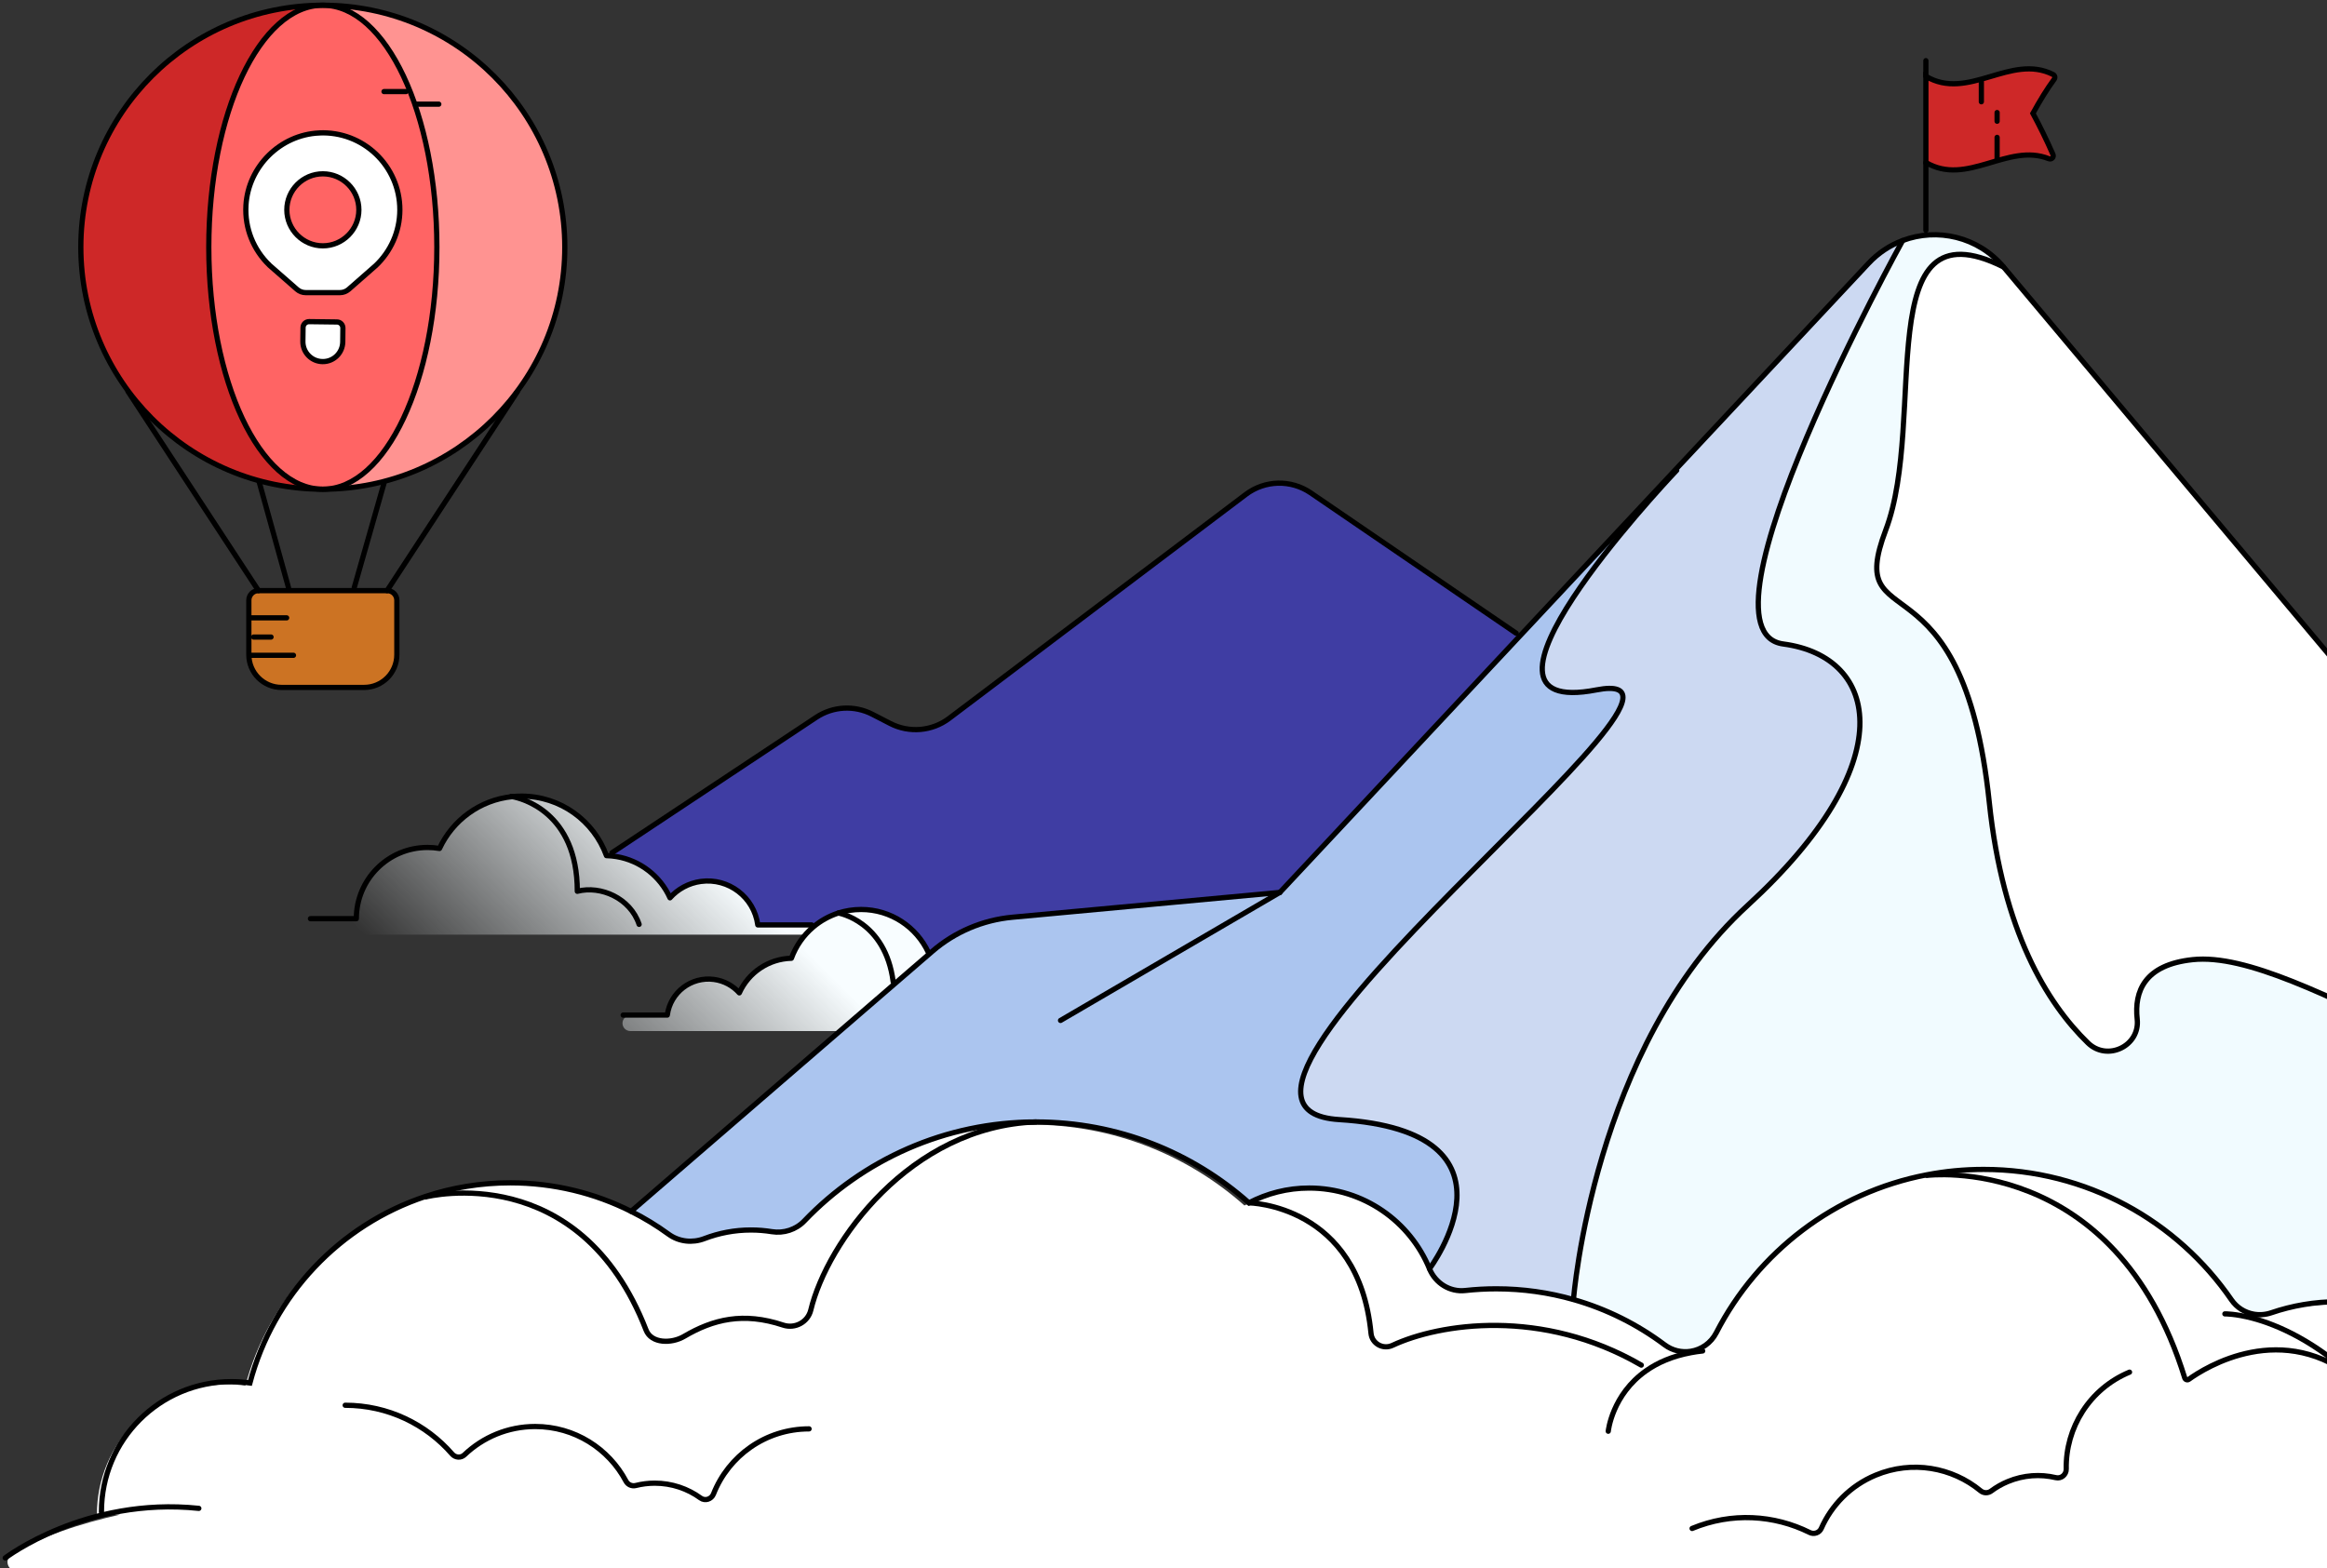 <svg width="445" height="300" viewBox="0 0 445 300" fill="none" xmlns="http://www.w3.org/2000/svg">
<rect x="0" y="0" width="445" height="300" fill="#333333" stroke="none"/>
<path d="M155.842 176.995H144.786C144.08 171.7 139.217 167.977 133.918 168.683C131.536 168.997 129.48 170.161 127.996 171.815C125.862 167.072 121.154 163.873 115.849 163.746C113.434 157.106 107.071 152.362 99.6 152.362C92.652 152.362 86.67 156.46 83.924 162.373C83.179 162.246 82.413 162.18 81.635 162.18C74.109 162.18 68.01 168.28 68.01 175.809H60.732C59.911 175.809 59.243 176.476 59.243 177.298C59.243 178.12 59.911 178.787 60.732 178.787H153.978" fill="url(#paint0_linear_4257_8647)"/>
<path d="M176.48 197.22H120.531C119.709 197.22 119.042 196.553 119.042 195.731C119.042 194.909 119.709 194.242 120.531 194.242H127.484C128.063 189.895 132.055 186.845 136.394 187.425C138.346 187.684 140.033 188.632 141.252 189.995C143 186.101 146.865 183.481 151.21 183.382C153.189 177.938 158.406 174.044 164.537 174.044C170.233 174.044 175.14 177.408 177.395 182.251C177.395 182.251 175.857 196.602 176.475 197.22H176.48Z" fill="url(#paint1_linear_4257_8647)"/>
<path d="M49.429 112.976H74.048C75.063 112.976 75.89 113.803 75.89 114.818V125.237C75.89 128.689 73.089 131.491 69.637 131.491H53.84C50.388 131.491 47.587 128.689 47.587 125.237V114.818C47.587 113.803 48.414 112.976 49.429 112.976Z" fill="#CC7323" stroke="black" stroke-miterlimit="10" stroke-linecap="round"/>
<path d="M687.344 297.922C685.442 295.043 681.301 290.437 673.383 288.203C672.131 269.307 655.628 253.511 636.577 253.329C624.579 253.219 613.877 258.778 606.984 267.498C604.883 270.151 601.123 270.813 598.261 269.004C593.243 265.827 587.294 263.985 580.909 263.985C576.702 263.985 572.682 264.79 568.993 266.246C565.806 267.504 562.184 266.108 560.662 263.036C552.876 247.339 536.682 236.545 517.973 236.545C502.154 236.545 488.137 244.256 479.475 256.131C477.28 259.137 473.062 259.81 470.101 257.554C463.474 252.502 455.203 249.507 446.232 249.507C441.765 249.507 437.475 250.251 433.472 251.625C432.353 252.005 431.19 252.082 430.087 251.878C428.416 251.569 426.878 250.632 425.869 249.159C415.508 234.085 398.15 224.202 378.482 224.202C374.766 224.202 371.132 224.555 367.609 225.233C350.025 228.597 335.286 239.987 327.346 255.441C326.37 257.339 324.644 258.547 322.753 258.938C320.978 259.297 319.053 258.944 317.46 257.747C308.489 251.023 297.35 247.036 285.275 247.036C283.268 247.036 281.283 247.146 279.336 247.361C276.381 247.692 273.624 245.96 272.499 243.208C268.783 234.146 259.883 227.765 249.49 227.765C245.332 227.765 241.423 228.79 237.977 230.589C227.147 220.969 212.888 215.123 197.262 215.123C179.838 215.123 164.118 222.387 152.952 234.047C151.348 235.718 149.015 236.479 146.727 236.11C145.431 235.894 144.097 235.79 142.74 235.79C139.608 235.79 136.609 236.369 133.846 237.433C131.564 238.31 128.989 238.045 127.009 236.606C118.507 230.418 108.047 226.761 96.727 226.761C91.047 226.761 85.578 227.682 80.466 229.381C64.101 234.824 51.38 248.255 46.925 265.049C45.773 264.884 44.598 264.796 43.402 264.796C29.655 264.796 18.512 275.953 18.534 289.709H22.984C15.556 291.38 7.716 293.857 2.169 297.464C0.823 298.341 1.457 300.437 3.062 300.437H685.993C687.289 300.437 688.055 298.997 687.338 297.922H687.344Z" fill="white"/>
<path d="M1 298.004C1 298.004 16.351 286.261 38.02 288.523" stroke="black" stroke-miterlimit="10" stroke-linecap="round"/>
<path d="M49.428 112.977L24.478 74.87" stroke="black" stroke-miterlimit="10" stroke-linecap="round"/>
<path d="M55.174 112.408L49.478 91.885" stroke="black" stroke-miterlimit="10" stroke-linecap="round"/>
<path d="M67.74 112.408L73.436 92.436" stroke="black" stroke-miterlimit="10" stroke-linecap="round"/>
<path d="M47.692 118.183H54.816" stroke="black" stroke-miterlimit="10" stroke-linecap="round"/>
<path d="M48.502 121.855H51.833" stroke="black" stroke-miterlimit="10" stroke-linecap="round"/>
<path d="M47.692 125.347H56.123" stroke="black" stroke-miterlimit="10" stroke-linecap="round"/>
<path d="M26.733 17.369H34.767" stroke="black" stroke-miterlimit="10" stroke-linecap="round"/>
<path d="M21.49 25.583H29.529" stroke="black" stroke-miterlimit="10" stroke-linecap="round"/>
<path d="M23.938 21.385H28.129" stroke="black" stroke-miterlimit="10" stroke-linecap="round"/>
<path d="M19.395 29.427H23.591" stroke="black" stroke-miterlimit="10" stroke-linecap="round"/>
<path d="M35.445 58.593H39.641" stroke="black" stroke-miterlimit="10" stroke-linecap="round"/>
<path d="M40.799 55.112H44.99" stroke="black" stroke-miterlimit="10" stroke-linecap="round"/>
<path d="M583.964 231.046L584.041 230.881L630.396 253.412V253.423C621.304 255.066 613.358 260.019 607.85 266.985C605.749 269.644 601.994 270.306 599.132 268.491C594.109 265.314 588.16 263.477 581.775 263.477C577.568 263.477 573.548 264.277 569.859 265.733C566.672 266.991 563.055 265.595 561.533 262.529C553.742 246.826 537.553 236.032 518.839 236.032C503.019 236.032 489.003 243.748 480.341 255.618C478.146 258.624 473.934 259.297 470.973 257.041C464.345 251.994 456.068 248.994 447.097 248.994C442.631 248.994 438.341 249.744 434.338 251.112C433.219 251.492 432.055 251.569 430.953 251.365C429.276 251.062 427.749 250.119 426.734 248.646C416.374 233.572 399.016 223.688 379.348 223.688C375.632 223.688 371.992 224.041 368.474 224.72C350.891 228.084 336.157 239.474 328.212 254.928C327.186 256.925 325.328 258.166 323.316 258.48C321.628 258.745 319.831 258.364 318.325 257.234C313.159 253.362 307.27 250.395 300.896 248.58L300.907 248.536C300.907 248.536 304.607 200.33 334.222 173.172C363.843 146.014 359.52 125.645 341.01 123.18C322.5 120.709 363.843 46.029 363.843 46.029V46.012C370.443 43.519 378.262 45.245 383.147 51.07C357.27 38.158 368.684 80.12 360.617 101.393C352.545 122.672 375.284 104.328 380.418 153.482C382.993 178.13 391.467 191.897 399.281 199.492C402.981 203.094 409.272 200.077 408.704 194.942C408.114 189.625 410.121 184.545 419.291 183.563C439.824 181.363 481.631 215.845 526.371 219.513C564.119 222.607 579.944 229.094 583.964 231.046Z" fill="#F1FBFF"/>
<path d="M584.041 230.881L583.964 231.046C579.944 229.094 564.119 222.608 526.371 219.513C481.631 215.846 439.825 181.363 419.291 183.563C410.121 184.545 408.114 189.625 408.704 194.942C409.272 200.077 402.981 203.094 399.281 199.492C391.468 191.897 382.993 178.131 380.418 153.482C375.284 104.328 352.545 122.672 360.617 101.393C368.684 80.12 357.27 38.158 383.147 51.07L485.871 173.487C494.914 184.269 506.129 193.011 518.778 199.161L584.041 230.881Z" fill="white"/>
<path d="M430.782 252.159C435.479 253.411 442.846 256.528 451.012 264.266C436.577 252.104 421.628 261.641 418.574 263.841C418.293 264.04 417.896 263.902 417.796 263.571C404.42 220.296 368.496 224.83 368.496 224.83L368.474 224.72C371.992 224.041 375.631 223.688 379.348 223.688C399.016 223.688 416.374 233.572 426.734 248.646C427.749 250.119 429.276 251.062 430.952 251.365L430.782 252.159Z" fill="white"/>
<path d="M392.609 14.244C392.951 14.415 393.056 14.85 392.83 15.159C391.473 16.996 390.117 19.213 388.76 21.684C390.04 24.05 391.319 26.631 392.598 29.549C392.819 30.056 392.317 30.564 391.804 30.36C383.969 27.233 376.128 35.732 368.293 31.077V14.597C376.398 19.412 384.504 10.157 392.609 14.244Z" fill="#CE2828"/>
<path d="M320.476 90.137L320.289 89.966L357.326 50.376C359.206 48.362 361.439 46.912 363.837 46.013V46.029C363.837 46.029 322.5 120.709 341.01 123.18C359.52 125.645 363.843 146.014 334.222 173.173C304.607 200.331 300.907 248.536 300.907 248.536L300.896 248.58C296.209 247.246 291.258 246.529 286.141 246.529C284.134 246.529 282.154 246.639 280.202 246.854C277.247 247.18 274.496 245.448 273.365 242.695C273.365 242.695 293.105 216.414 256.085 214.158C219.064 211.897 335.54 126.092 305.291 131.966C276.111 137.631 317.526 93.269 320.476 90.137Z" fill="#CCD9F2"/>
<path d="M323.315 258.481L323.36 258.745C319.775 259.413 316.996 260.659 314.846 262.165L313.87 261.123C294.891 250.114 275.273 253.147 266.285 257.345C264.482 258.188 262.376 257.019 262.183 255.039C259.801 230.379 238.842 230.081 238.842 230.081C242.288 228.278 246.198 227.252 250.355 227.252C260.749 227.252 269.654 233.639 273.365 242.695C274.495 245.448 277.247 247.179 280.202 246.854C282.154 246.639 284.134 246.529 286.141 246.529C291.258 246.529 296.209 247.246 300.896 248.58C307.27 250.395 313.159 253.362 318.325 257.234C319.831 258.365 321.628 258.745 323.315 258.481Z" fill="white"/>
<path d="M244.742 170.706H244.753L290.58 121.723L320.288 89.965L320.476 90.136C317.526 93.269 276.111 137.63 305.291 131.965C335.54 126.091 219.064 211.896 256.084 214.157C293.105 216.413 273.365 242.695 273.365 242.695C269.654 233.638 260.749 227.251 250.356 227.251C246.198 227.251 242.289 228.277 238.842 230.081C228.013 220.456 213.754 214.61 198.128 214.61C180.709 214.61 164.984 221.874 153.818 233.539C152.219 235.21 149.881 235.966 147.593 235.596C146.297 235.387 144.968 235.276 143.606 235.276C140.474 235.276 137.475 235.861 134.712 236.92C132.43 237.797 129.855 237.532 127.875 236.093C125.614 234.443 123.21 232.976 120.69 231.713L171.121 188.157L177.754 182.432L178.283 181.974C182.59 178.251 187.949 175.974 193.606 175.45L244.742 170.706Z" fill="#ABC5EF"/>
<path d="M290.579 121.723L244.753 170.7H244.742L193.606 175.449C187.949 175.973 182.589 178.251 178.283 181.974L177.754 182.432L177.528 182.173C175.272 177.325 170.365 173.966 164.669 173.966C163.153 173.966 161.692 174.203 160.319 174.644C158.549 175.218 156.928 176.128 155.538 177.297L155.207 176.916H144.913C144.207 171.616 139.344 167.893 134.045 168.599C131.668 168.919 129.606 170.077 128.123 171.737C126.254 167.584 122.416 164.611 117.933 163.856L117.321 162.929L156.073 137.221C159.282 135.087 163.396 134.861 166.82 136.626L170.233 138.385C173.861 140.255 178.244 139.88 181.503 137.42L238.247 94.57C241.892 91.818 246.882 91.696 250.648 94.272L289.945 121.127L290.579 121.723Z" fill="#3F3DA3"/>
<path d="M120.69 231.713C123.21 232.976 125.614 234.443 127.875 236.092C129.854 237.532 132.429 237.797 134.712 236.92C137.475 235.861 140.474 235.276 143.606 235.276C144.968 235.276 146.297 235.386 147.593 235.596C149.881 235.965 152.219 235.21 153.818 233.539C164.984 221.873 180.709 214.609 198.128 214.609C174.032 215.453 158.152 237.67 155.053 250.587C154.496 252.909 152.026 254.222 149.76 253.466C142.139 250.929 136.383 252.357 130.819 255.628C128.415 257.04 124.561 257.018 123.552 254.42C110.837 221.708 81.933 228.817 81.371 228.955L81.343 228.872C86.449 227.168 91.913 226.253 97.593 226.253C105.896 226.253 113.743 228.216 120.69 231.713Z" fill="white"/>
<path d="M61.736 1C87.293 1 108.009 21.722 108.009 47.286C108.009 72.85 87.293 93.578 61.736 93.578C73.778 93.578 83.543 72.856 83.543 47.286C83.543 21.716 73.778 1 61.736 1Z" fill="#FF9391"/>
<path d="M61.735 1C73.778 1 83.543 21.722 83.543 47.286C83.543 72.85 73.778 93.578 61.735 93.578C49.693 93.578 39.928 72.856 39.928 47.286C39.928 21.716 49.693 1 61.735 1ZM71.82 50.844C74.676 48.152 76.463 44.346 76.463 40.133C76.463 31.765 69.449 25.015 61.002 25.428H61.007C53.591 25.787 47.476 31.843 47.035 39.255C46.77 43.718 48.518 47.804 51.468 50.673H51.474L51.523 50.733L52.532 51.616L56.795 55.35C57.258 55.752 57.842 55.973 58.46 55.973H65.01C65.623 55.973 66.213 55.752 66.676 55.35L71.087 51.483L71.787 50.866L71.82 50.844ZM65.573 62.746C65.573 62.112 65.071 61.588 64.437 61.588L59.116 61.522C58.482 61.522 57.964 62.023 57.958 62.658L57.925 65.316C57.903 67.423 59.59 69.144 61.697 69.166C63.803 69.194 65.523 67.506 65.551 65.404L65.579 62.746H65.573Z" fill="#FF6464"/>
<path d="M76.464 40.132C76.464 44.346 74.677 48.152 71.821 50.843L71.788 50.865L71.088 51.483L66.676 55.35C66.213 55.752 65.623 55.973 65.011 55.973H58.461C57.843 55.973 57.259 55.752 56.795 55.35L52.533 51.616L51.524 50.733L51.475 50.672H51.469C48.519 47.804 46.771 43.717 47.036 39.255C47.477 31.843 53.592 25.787 61.008 25.434H61.003C69.45 25.014 76.464 31.765 76.464 40.132ZM68.628 40.132C68.628 36.338 65.535 33.243 61.742 33.243C57.948 33.243 54.855 36.343 54.855 40.132C54.855 43.922 57.948 47.016 61.742 47.016C65.535 47.016 68.628 43.927 68.628 40.132Z" fill="white"/>
<path d="M61.741 33.249C65.534 33.249 68.628 36.343 68.628 40.138C68.628 43.932 65.534 47.021 61.741 47.021C57.947 47.021 54.854 43.927 54.854 40.138C54.854 36.349 57.947 33.249 61.741 33.249Z" fill="#FF6464"/>
<path d="M64.437 61.588C65.071 61.588 65.579 62.112 65.573 62.746L65.546 65.404C65.518 67.506 63.798 69.194 61.691 69.166C59.585 69.144 57.898 67.423 57.92 65.316L57.953 62.658C57.953 62.023 58.477 61.516 59.111 61.522L64.432 61.588H64.437Z" fill="white"/>
<path d="M61.736 1C49.693 1 39.928 21.722 39.928 47.286C39.928 72.85 49.693 93.578 61.736 93.578C36.179 93.578 15.457 72.856 15.457 47.286C15.457 21.716 36.179 1 61.736 1Z" fill="#CE2828"/>
<path d="M120.685 231.714H120.691L171.121 188.158L177.754 182.433L178.283 181.975C182.59 178.252 187.949 175.974 193.607 175.45L244.743 170.707H244.754L290.58 121.723L320.289 89.965L357.326 50.375C359.206 48.362 361.439 46.911 363.838 46.012C370.443 43.519 378.262 45.245 383.147 51.07L485.871 173.486C494.914 184.269 506.129 193.011 518.778 199.161L584.041 230.881L630.397 253.412" stroke="black" stroke-miterlimit="10" stroke-linecap="round"/>
<path d="M674.32 289.179C673.862 269.632 656.99 253.003 637.443 252.821C635.033 252.799 632.679 253.003 630.396 253.422C621.304 255.066 613.358 260.018 607.85 266.985C605.749 269.643 601.994 270.305 599.132 268.49C594.109 265.313 588.16 263.477 581.774 263.477C577.567 263.477 573.548 264.276 569.859 265.733C566.672 266.99 563.055 265.595 561.533 262.528C553.742 246.825 537.553 236.032 518.839 236.032C503.019 236.032 489.003 243.748 480.341 255.617C478.146 258.623 473.933 259.296 470.972 257.04C464.345 251.993 456.068 248.993 447.097 248.993C442.631 248.993 438.341 249.743 434.338 251.111C433.219 251.492 432.055 251.569 430.952 251.365C429.276 251.061 427.749 250.118 426.734 248.646C416.374 233.572 399.016 223.688 379.348 223.688C375.631 223.688 371.992 224.041 368.474 224.719C350.89 228.084 336.157 239.473 328.212 254.928C327.186 256.924 325.328 258.165 323.315 258.48C321.628 258.744 319.831 258.364 318.325 257.233C313.159 253.361 307.27 250.394 300.896 248.579C296.209 247.245 291.258 246.528 286.141 246.528C284.134 246.528 282.154 246.638 280.202 246.853C277.247 247.178 274.495 245.447 273.365 242.694C269.654 233.638 260.749 227.251 250.355 227.251C246.198 227.251 242.289 228.277 238.842 230.08C228.013 220.456 213.754 214.609 198.128 214.609C180.709 214.609 164.983 221.873 153.818 233.539C152.219 235.21 149.881 235.965 147.593 235.596C146.297 235.386 144.968 235.276 143.606 235.276C140.474 235.276 137.475 235.861 134.712 236.92C132.429 237.797 129.854 237.532 127.875 236.092C125.614 234.443 123.21 232.976 120.69 231.713C113.743 228.216 105.896 226.253 97.593 226.253C91.913 226.253 86.449 227.168 81.343 228.872C64.972 234.305 52.252 247.735 47.791 264.536C46.638 264.376 45.464 264.282 44.267 264.282C30.521 264.282 19.378 275.44 19.4 289.195" stroke="black" stroke-miterlimit="10" stroke-linecap="round"/>
<path d="M363.843 46.029C363.843 46.029 322.5 120.709 341.01 123.18C359.52 125.646 363.843 146.014 334.222 173.173C304.607 200.331 300.907 248.536 300.907 248.536" stroke="black" stroke-miterlimit="10" stroke-linecap="round"/>
<path d="M244.753 170.701L244.742 170.707L202.809 195.19" stroke="black" stroke-miterlimit="10" stroke-linecap="round"/>
<path d="M585.05 231.614C585.05 231.614 584.708 231.41 583.964 231.046C579.944 229.094 564.119 222.608 526.371 219.513C481.631 215.846 439.825 181.363 419.291 183.563C410.121 184.545 408.114 189.625 408.704 194.942C409.272 200.077 402.981 203.094 399.281 199.492C391.468 191.897 382.993 178.131 380.418 153.482C375.284 104.328 352.545 122.672 360.617 101.393C368.684 80.12 357.27 38.158 383.147 51.07" stroke="black" stroke-miterlimit="10" stroke-linecap="round"/>
<path d="M81.36 228.961C81.36 228.961 81.365 228.961 81.371 228.955C81.933 228.817 110.837 221.708 123.552 254.42C124.561 257.018 128.416 257.04 130.82 255.628C136.383 252.357 142.14 250.929 149.76 253.466C152.026 254.222 154.496 252.909 155.053 250.587C158.152 237.67 174.032 215.453 198.128 214.609" stroke="black" stroke-miterlimit="10" stroke-linecap="round"/>
<path d="M320.641 89.965C320.641 89.965 320.586 90.025 320.476 90.136C317.526 93.269 276.111 137.63 305.291 131.965C335.54 126.091 219.064 211.896 256.085 214.157C293.105 216.413 273.365 242.695 273.365 242.695" stroke="black" stroke-miterlimit="10" stroke-linecap="round"/>
<path d="M154.722 273.317C146.413 273.317 139.311 278.479 136.444 285.776C136.052 286.775 134.839 287.172 133.968 286.543C131.509 284.756 128.481 283.703 125.206 283.703C123.96 283.703 122.747 283.857 121.589 284.149C120.839 284.337 120.073 284 119.709 283.322C116.417 277.106 109.883 272.865 102.351 272.865C97.107 272.865 92.343 274.928 88.82 278.281C88.147 278.921 87.078 278.838 86.466 278.138C81.503 272.418 74.18 268.8 66.014 268.8" stroke="black" stroke-miterlimit="10" stroke-linecap="round"/>
<path d="M407.238 262.468C399.562 265.661 394.986 273.157 395.134 280.994C395.157 282.064 394.192 282.897 393.144 282.649C390.188 281.949 386.99 282.136 383.969 283.394C382.816 283.873 381.752 284.48 380.793 285.197C380.175 285.655 379.337 285.644 378.747 285.153C373.316 280.68 365.657 279.273 358.704 282.164C353.857 284.177 350.251 287.911 348.288 292.362C347.913 293.211 346.893 293.548 346.061 293.134C339.279 289.758 331.129 289.229 323.586 292.367" stroke="black" stroke-miterlimit="10" stroke-linecap="round"/>
<path d="M238.842 230.081C238.842 230.081 259.801 230.379 262.183 255.039C262.376 257.019 264.482 258.188 266.285 257.344C275.273 253.147 294.891 250.113 313.87 261.122" stroke="black" stroke-miterlimit="10" stroke-linecap="round"/>
<path d="M307.551 273.769C307.551 273.769 308.252 266.77 314.846 262.165C316.997 260.659 319.776 259.412 323.36 258.745C324.076 258.607 324.826 258.497 325.609 258.414" stroke="black" stroke-miterlimit="10" stroke-linecap="round"/>
<path d="M61.736 1C87.293 1 108.008 21.722 108.008 47.286C108.008 72.85 87.293 93.578 61.736 93.578C36.179 93.578 15.457 72.856 15.457 47.286C15.457 21.716 36.179 1 61.736 1Z" stroke="black" stroke-miterlimit="10" stroke-linecap="round"/>
<path d="M117.03 163.122L117.322 162.929L156.074 137.221C159.283 135.087 163.396 134.861 166.82 136.626L170.233 138.385C173.861 140.255 178.245 139.88 181.504 137.42L238.247 94.57C241.892 91.818 246.882 91.696 250.648 94.272L289.946 121.127" stroke="black" stroke-miterlimit="10" stroke-linecap="round"/>
<path d="M59.37 175.726H68.143C68.143 168.203 74.241 162.103 81.762 162.103C82.545 162.103 83.306 162.169 84.051 162.296C86.565 156.896 91.781 153.002 97.968 152.379C98.547 152.313 99.137 152.285 99.732 152.285C107.204 152.285 113.567 157.028 115.976 163.669C116.638 163.686 117.294 163.746 117.934 163.857C122.416 164.612 126.254 167.585 128.123 171.738C129.607 170.078 131.669 168.92 134.045 168.6C139.344 167.894 144.207 171.617 144.913 176.917H155.208" stroke="black" stroke-linecap="round" stroke-linejoin="round"/>
<path d="M177.528 182.174C175.273 177.326 170.365 173.967 164.67 173.967C163.153 173.967 161.692 174.204 160.319 174.645C158.549 175.219 156.928 176.129 155.538 177.298C153.658 178.881 152.203 180.949 151.342 183.299C146.997 183.398 143.132 186.024 141.384 189.918C140.166 188.555 138.478 187.607 136.526 187.347C132.182 186.768 128.189 189.818 127.61 194.165H119.169" stroke="black" stroke-linecap="round" stroke-linejoin="round"/>
<path d="M97.758 152.341C97.758 152.341 97.83 152.352 97.968 152.379C99.605 152.677 110.401 155.259 110.401 170.487C114.895 169.323 120.553 171.816 122.218 176.813" stroke="black" stroke-linecap="round" stroke-linejoin="round"/>
<path d="M160.319 174.645C160.319 174.645 169.307 176.145 170.806 187.793" stroke="black" stroke-linecap="round" stroke-linejoin="round"/>
<path d="M74.021 112.977L98.971 74.87" stroke="black" stroke-miterlimit="10" stroke-linecap="round"/>
<path d="M61.735 1C73.778 1 83.543 21.722 83.543 47.286C83.543 72.85 73.778 93.578 61.735 93.578C49.693 93.578 39.928 72.856 39.928 47.286C39.928 21.716 49.693 1 61.735 1Z" stroke="black" stroke-miterlimit="10" stroke-linecap="round"/>
<path d="M64.432 61.588L59.111 61.522C58.477 61.522 57.959 62.023 57.953 62.658L57.92 65.316C57.898 67.423 59.585 69.144 61.691 69.166C63.798 69.194 65.518 67.506 65.546 65.404L65.573 62.746C65.573 62.112 65.071 61.588 64.437 61.588H64.432Z" stroke="black" stroke-miterlimit="10" stroke-linecap="round"/>
<path d="M61.008 25.434C53.592 25.787 47.477 31.843 47.036 39.256C46.771 43.718 48.519 47.805 51.469 50.673H51.475L51.524 50.733L52.533 51.616L56.795 55.35C57.259 55.752 57.843 55.973 58.461 55.973H65.011C65.623 55.973 66.213 55.752 66.676 55.35L71.088 51.483L71.788 50.866L71.821 50.844C74.677 48.152 76.464 44.346 76.464 40.133C76.464 31.765 69.45 25.015 61.003 25.428H61.008V25.434Z" stroke="black" stroke-miterlimit="10" stroke-linecap="round"/>
<path d="M61.741 33.249C65.534 33.249 68.628 36.343 68.628 40.138C68.628 43.932 65.534 47.021 61.741 47.021C57.947 47.021 54.854 43.927 54.854 40.138C54.854 36.349 57.947 33.249 61.741 33.249Z" stroke="black" stroke-miterlimit="10" stroke-linecap="round"/>
<path d="M368.293 14.595V11.601" stroke="black" stroke-miterlimit="10" stroke-linecap="round"/>
<path d="M368.293 44.06V31.076" stroke="black" stroke-miterlimit="10" stroke-linecap="round"/>
<path d="M368.293 14.597C376.398 19.412 384.504 10.157 392.609 14.244C392.951 14.415 393.056 14.85 392.83 15.159C391.473 16.996 390.117 19.213 388.76 21.684C390.04 24.05 391.319 26.631 392.598 29.549C392.819 30.056 392.317 30.564 391.804 30.36C383.969 27.233 376.128 35.732 368.293 31.077V14.597Z" stroke="black" stroke-miterlimit="10" stroke-linecap="round"/>
<path d="M381.912 30.397V26.277" stroke="black" stroke-miterlimit="10" stroke-linecap="round"/>
<path d="M378.901 15.66V19.466" stroke="black" stroke-miterlimit="10" stroke-linecap="round"/>
<path d="M381.912 23.189V21.528" stroke="black" stroke-miterlimit="10" stroke-linecap="round"/>
<path d="M73.436 17.519H77.627" stroke="black" stroke-miterlimit="10" stroke-linecap="round"/>
<path d="M79.722 19.924H83.913" stroke="black" stroke-miterlimit="10" stroke-linecap="round"/>
<path d="M368.497 224.829C368.497 224.829 404.42 220.296 417.796 263.57C417.896 263.901 418.293 264.039 418.574 263.841C421.629 261.64 436.577 252.104 451.012 264.265C442.846 256.527 435.48 253.411 430.782 252.159C427.462 251.276 425.472 251.32 425.472 251.32" stroke="black" stroke-miterlimit="10" stroke-linecap="round"/>
<defs>
<linearGradient id="paint0_linear_4257_8647" x1="127.996" y1="156.102" x2="87.827" y2="196.811" gradientUnits="userSpaceOnUse">
<stop stop-color="#F8FDFF"/>
<stop offset="1" stop-color="#F8FDFF" stop-opacity="0"/>
</linearGradient>
<linearGradient id="paint1_linear_4257_8647" x1="158.042" y1="185.748" x2="117.872" y2="226.457" gradientUnits="userSpaceOnUse">
<stop stop-color="#F8FDFF"/>
<stop offset="1" stop-color="#F8FDFF" stop-opacity="0"/>
</linearGradient>
</defs>
</svg>
